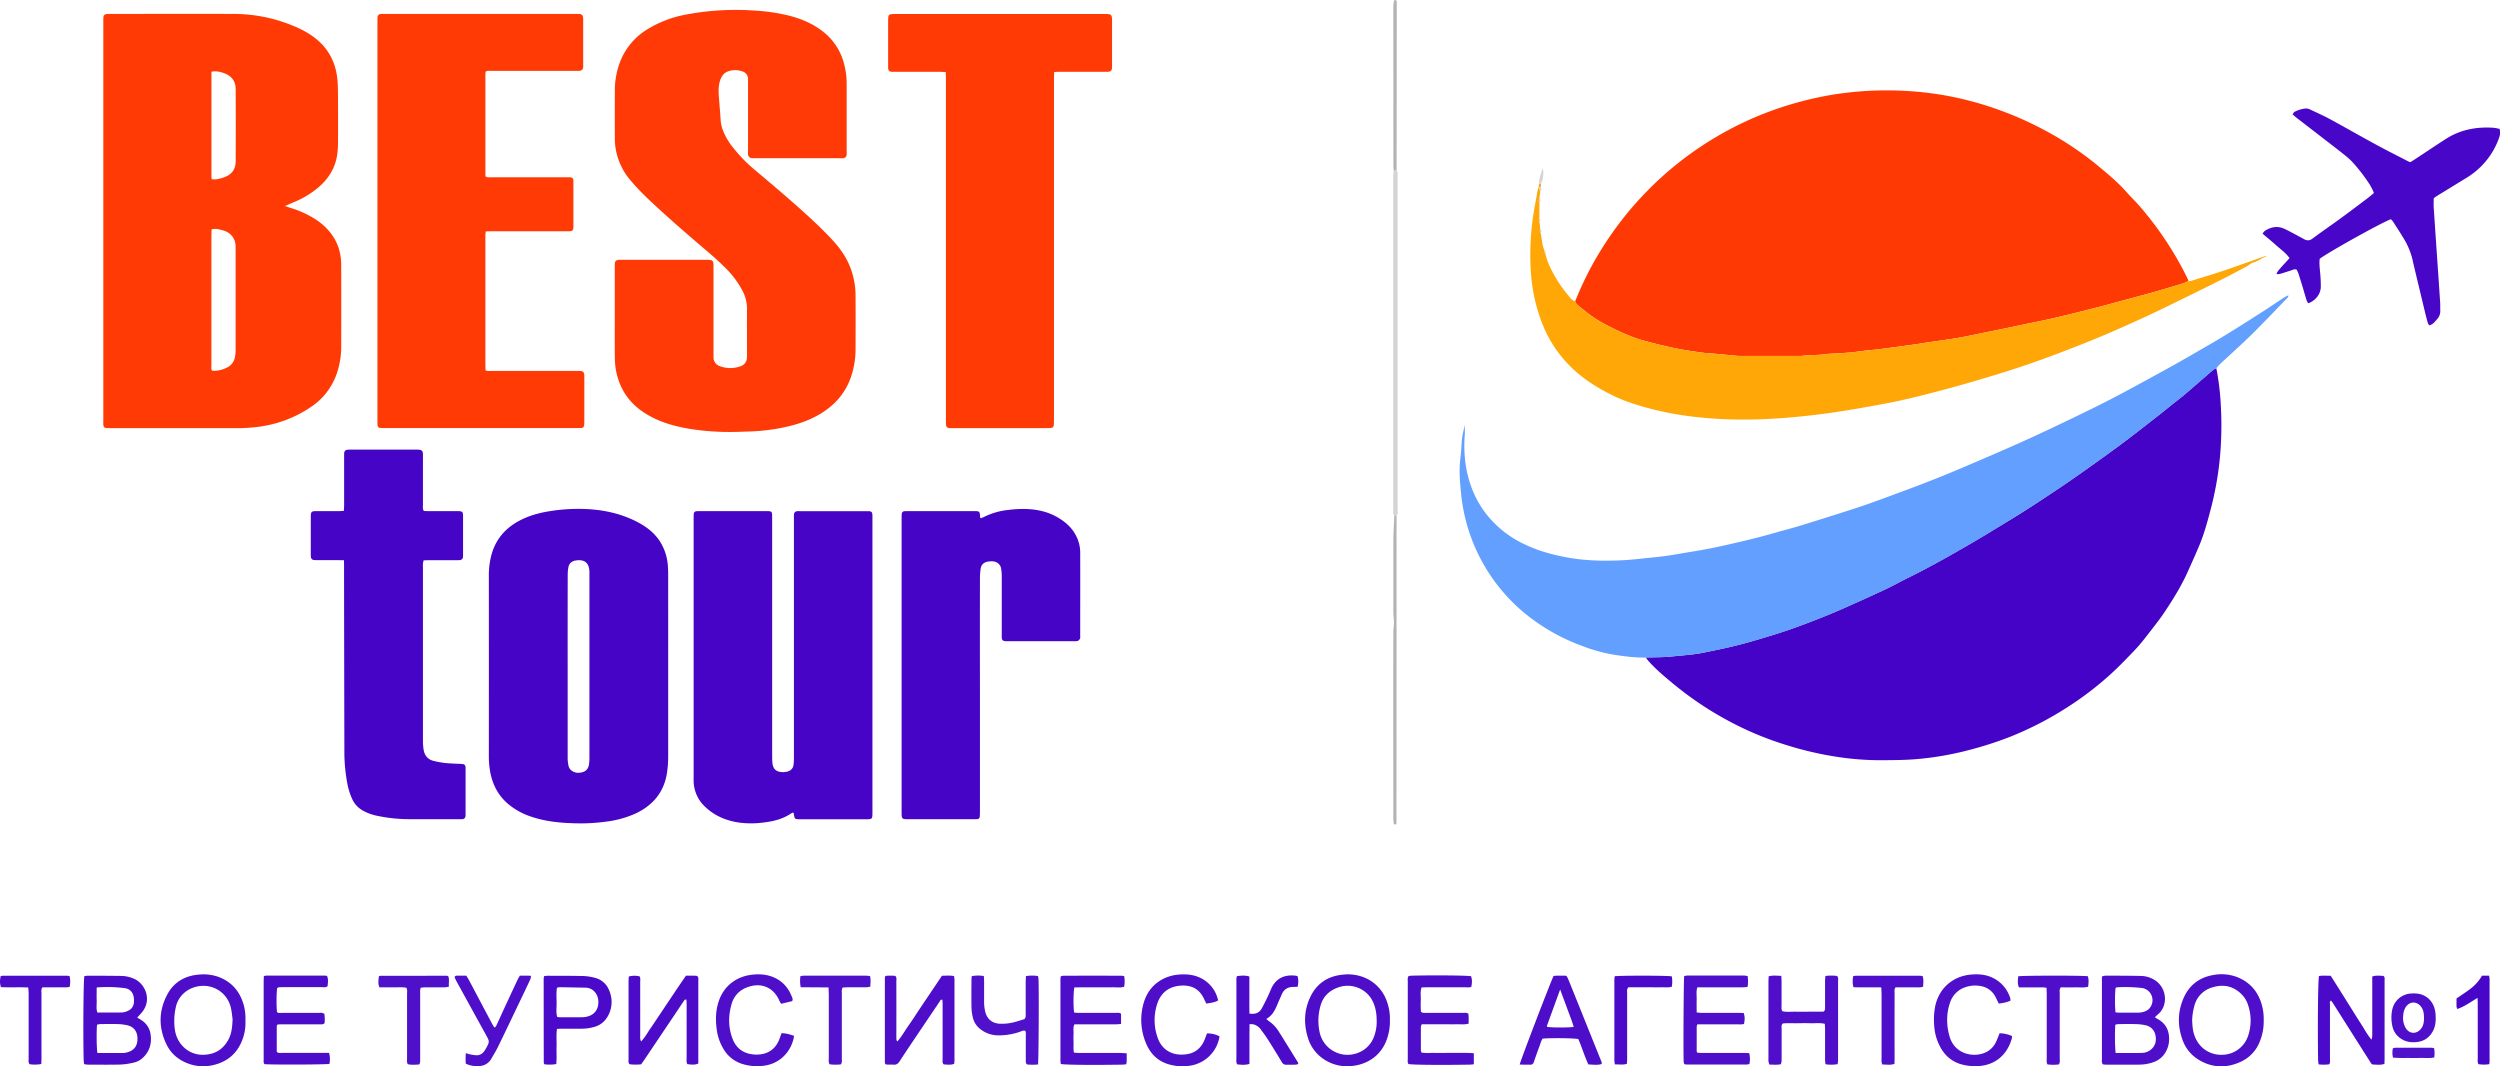 <svg id="Слой_1" data-name="Слой 1" xmlns="http://www.w3.org/2000/svg" viewBox="0 0 2134.02 910.25"><defs><style>.cls-3{fill:#ff3a05}.cls-5{fill:#629fff}.cls-7{fill:#4604c7}.cls-8{fill:#ffa706}.cls-9{fill:#4807c8}.cls-10{fill:#4c0bc9}.cls-11{fill:#4e0eca}.cls-12{fill:#4b0ac9}.cls-13{fill:#4d0dc9}.cls-14{fill:#4f0fca}.cls-15{fill:#5011ca}.cls-17{fill:#d4d4d5}.cls-18{fill:#b3b3b4}</style></defs><path d="M625.62 906.55a292.13 292.13 0 0115.84-33.28 298.12 298.12 0 0128.31-41.52 295 295 0 0124.78-26.66 286.46 286.46 0 0194.67-59.64 295.89 295.89 0 0154.94-15 290.48 290.48 0 0164.51-3.36 274.59 274.59 0 0173.65 14.39 290.11 290.11 0 0144.32 19.26 274.55 274.55 0 0145.72 30.59c8.34 6.94 16.7 13.89 23.92 22.07 3.8 4.32 8 8.32 11.72 12.66a285 285 0 0128.86 40 237.5 237.5 0 0112 22.35 4 4 0 01.16.93 31.6 31.6 0 01-3.9 1.77c-8.39 2.57-16.78 5.16-25.22 7.56-8.9 2.53-17.85 4.85-26.78 7.26-6.47 1.75-12.91 3.58-19.4 5.24-18.7 4.78-37.39 9.59-56.32 13.39-7.82 1.56-15.6 3.28-23.4 4.9-6.87 1.43-13.74 2.81-20.61 4.2s-14 3-21.09 4.2c-9.11 1.53-18.27 2.74-27.41 4.09-1.73.26-3.45.6-5.19.85-5.36.77-10.72 1.55-16.09 2.27-6.47.87-12.94 1.73-19.43 2.53-3.95.48-7.93.78-11.89 1.24s-8.2 1.19-12.32 1.52c-6.36.51-12.74.79-19.11 1.17a9.86 9.86 0 00-1.44.1c-6.76 1.32-13.71.46-20.48 1.64h-52.32c-1.11 0-2.24 0-3.35-.14-5.71-.53-11.41-1.11-17.12-1.64-4.45-.41-8.93-.57-13.34-1.21-7.57-1.08-15.15-2.18-22.63-3.76q-13.32-2.81-26.47-6.47c-11.9-3.34-23-8.78-33.86-14.52-7.54-4-14.21-9.14-20.72-14.56-1.44-1.2-3.05-2.39-3.51-4.42z" transform="translate(718.97 -649.43)" fill="#ff3904"/><path d="M1172.91 963.7a224.71 224.71 0 013.9 33.31 295.65 295.65 0 01-1.09 45.52 278.07 278.07 0 01-7.57 41.46c-2.77 10.5-5.57 21-9.76 31-3.08 7.37-6.37 14.65-9.63 21.94-5.48 12.3-12.53 23.73-20 34.9-4.5 6.77-9.63 13.14-14.62 19.58-3.33 4.28-6.7 8.57-10.44 12.5-6.71 7.06-13.47 14.11-20.65 20.68a274.1 274.1 0 01-38.48 29.3 281.91 281.91 0 01-49.93 25.34 310.63 310.63 0 01-32.87 10.44 264 264 0 01-44.84 7.77c-9.87.82-19.81.85-29.72.92a246.49 246.49 0 01-40.59-3.28 288.2 288.2 0 01-41-9.76 273.31 273.31 0 01-41.77-16.73 287.07 287.07 0 01-54.9-35.79c-7.22-6-14.5-12.06-20.79-19.14-.84-1-1.58-2-2.37-3 7.5-.3 15-.08 22.5-.9 8.88-1 17.83-1.41 26.61-3.2 9.23-1.87 18.46-3.76 27.61-6 7.9-1.93 15.72-4.23 23.52-6.57 8.1-2.43 16.22-4.89 24.18-7.74 14.29-5.11 28.45-10.56 42.35-16.65q18.64-8.19 37.11-16.79c7.08-3.31 13.9-7.17 20.92-10.63 16.07-7.91 31.67-16.66 47.18-25.59 7.2-4.15 14.37-8.35 21.45-12.68 12.82-7.83 25.73-15.51 38.28-23.74 14.83-9.71 29.6-19.51 44-29.82 11.69-8.35 23.42-16.66 34.88-25.32 9.68-7.32 19.21-14.85 28.78-22.32 3.27-2.55 6.46-5.21 9.7-7.8 3.87-3.09 7.84-6.06 11.61-9.27 8-6.84 15.92-13.81 23.91-20.68a13.08 13.08 0 012.53-1.26z" transform="translate(718.97 -649.43)" fill="#4503c7"/><path class="cls-3" d="M-475.79 825.28c2.2.74 3.68 1.26 5.18 1.74a83.1 83.1 0 0122.45 10.61c8.19 5.74 14.47 13 17.9 22.52a46.07 46.07 0 012.55 15.53q.09 34.79 0 69.57a69.92 69.92 0 01-3.21 21.26 55.9 55.9 0 01-21.64 29.64 103.07 103.07 0 01-47.07 17.76 149.39 149.39 0 01-18.19 1H-627.7c-2-.14-2.91-1-3.08-3-.09-1.12 0-2.24 0-3.36V667.84a37.68 37.68 0 01.1-3.83 2.7 2.7 0 012.44-2.55 24.89 24.89 0 013.35-.15c34.87 0 69.74-.08 104.61 0a133.32 133.32 0 0146.06 8c7.51 2.77 14.83 6 21.45 10.58 13.67 9.47 20.82 22.64 21.95 39.11.36 5.25.35 10.54.38 15.81.05 12.16.08 24.31 0 36.46a70.54 70.54 0 01-.9 11.45c-1.89 10.84-7.52 19.58-15.83 26.66A78.41 78.41 0 01-468.11 822c-2.34 1-4.67 2-7.68 3.28zm-62.57 20c0 1.73-.15 3.46-.15 5.18v111.28c0 1.37-.48 2.88.72 4.16a24 24 0 0012.46-2.67 12.22 12.22 0 006.86-8.73 33.6 33.6 0 00.62-6.16v-85.87a35 35 0 00-.08-3.83 13.61 13.61 0 00-4.07-8.94 15.52 15.52 0 00-6.68-3.63c-3.07-.77-6.13-1.88-9.68-.8zm.11-42.9c3.61.57 6.81-.38 10-1.41 6.87-2.25 10.4-6.68 10.44-13.81q.2-30.9 0-61.81c0-6.41-3.3-10.88-9.27-13.22-3.54-1.39-7.21-2.3-11.39-1.49v89.25c-.03.75.12 1.52.22 2.48z" transform="translate(718.97 -649.43)"/><path d="M-194.2 917.49v-39.35c0-1.12-.05-2.24 0-3.36.15-2.37 1.15-3.36 3.61-3.57 1.11-.09 2.24 0 3.36 0h70.54c6.56 0 6.78.23 6.78 6.74v76.32a7.85 7.85 0 005.43 7.72 25.45 25.45 0 0017.85 0 7.65 7.65 0 005.2-6.87c.12-1.27.12-2.56.12-3.83 0-12.64-.09-25.28 0-37.91a33.61 33.61 0 00-4.49-16.93 80.69 80.69 0 00-14.2-18.59c-4.78-4.69-9.73-9.25-14.85-13.59-17.55-14.9-35-29.95-51.68-45.79a200.39 200.39 0 01-14.14-15 55.13 55.13 0 01-12.74-27 56.22 56.22 0 01-.72-9.07q-.11-20.16 0-40.31a68.14 68.14 0 014.64-25.31 56.2 56.2 0 0123.12-27.35A96.13 96.13 0 01-133 661.79a227.94 227.94 0 0158.72-3.29 158.78 158.78 0 0128.88 4.29c10.95 2.82 21.17 7.21 30 14.46a50.24 50.24 0 0116 23.47A66.7 66.7 0 013.75 722v56.61a25.13 25.13 0 010 2.88 3.17 3.17 0 01-3.16 3c-1.11.1-2.24 0-3.35 0h-71c-1.12 0-2.24 0-3.35-.06a3.39 3.39 0 01-3.33-3.39c-.09-1.27 0-2.56 0-3.84v-60.43a6.66 6.66 0 00-4.88-6.41 18.35 18.35 0 00-11.78-.16c-4.19 1.36-6.28 4.71-7.43 8.75-1.21 4.22-1.14 8.53-.82 12.85.5 6.7 1.1 13.38 1.52 20.08a29.67 29.67 0 001.81 8.4 52.87 52.87 0 008 14.11 131.36 131.36 0 0020 20.61c16 13.46 32 27 47.41 41.21 6.61 6.19 13.15 12.49 19.26 19.25 6.38 7 11.61 14.85 14.8 23.9a66.92 66.92 0 013.88 22.09q.13 23 0 46.06a73.05 73.05 0 01-4 24c-4.54 12.86-12.77 22.71-24.19 30-10.53 6.75-22.16 10.57-34.31 13a171.25 171.25 0 01-28.55 3.26c-4.79.14-9.58.36-14.37.39a214.57 214.57 0 01-35.36-2.54c-12-1.94-23.76-5-34.57-10.9-9.6-5.24-17.57-12.17-23-21.83a56.75 56.75 0 01-6.89-23.26c-.28-3.34-.28-6.71-.29-10.07-.02-10.64 0-21.36 0-32.07z" transform="translate(718.97 -649.43)" fill="#ff3a06"/><path class="cls-3" d="M-304.28 710.46a9.6 9.6 0 00-.34 1.79v87.65c1.62 1.32 3.28.81 4.82.82h67.19c2.1.12 2.92.91 3.1 2.88.07.79 0 1.6 0 2.4v36.95c-.12 3.2-.73 3.83-4 3.89s-6.72 0-10.08 0h-55.67c-1.57 0-3.14.08-5 .13a25.29 25.29 0 00-.38 3v110.37c0 1.73.11 3.46.17 5.29 1.93.74 3.7.45 5.4.45h72c1.27 0 2.56 0 3.83.05 1.93.16 2.81 1.08 3 3.08a27.63 27.63 0 01.06 2.88v37a26.81 26.81 0 01-.13 3.35 2.61 2.61 0 01-2.59 2.37c-1.11.09-2.24 0-3.36 0h-164.62a32.61 32.61 0 01-3.83-.14 2.25 2.25 0 01-1.92-1.9 10 10 0 01-.15-1.9V669.26c0-1.6-.06-3.21.05-4.8a2.92 2.92 0 013-3.1c1.11-.1 2.23-.05 3.35-.05h162.7a35.11 35.11 0 013.84.11 2.87 2.87 0 012.53 2.51 18.28 18.28 0 01.15 2.87v37.43a23.83 23.83 0 010 2.39c-.23 2.18-1.2 3.14-3.36 3.28-1.28.08-2.56 0-3.84 0h-70.55c-1.79.1-3.59-.36-5.37.56z" transform="translate(718.97 -649.43)"/><path class="cls-5" d="M1172.91 963.7a13.08 13.08 0 00-2.48 1.33c-8 6.87-15.89 13.84-23.91 20.68-3.77 3.21-7.74 6.18-11.61 9.27-3.24 2.59-6.43 5.25-9.7 7.8-9.57 7.47-19.1 15-28.78 22.32-11.46 8.66-23.19 17-34.88 25.32-14.44 10.31-29.21 20.11-44 29.82-12.55 8.23-25.46 15.91-38.28 23.74-7.08 4.33-14.25 8.53-21.45 12.68-15.51 8.93-31.11 17.68-47.18 25.59-7 3.46-13.84 7.32-20.92 10.63q-18.43 8.64-37.11 16.79c-13.9 6.09-28.06 11.54-42.35 16.65-8 2.85-16.08 5.31-24.18 7.74-7.8 2.34-15.62 4.64-23.52 6.57-9.15 2.23-18.38 4.12-27.61 6-8.78 1.79-17.73 2.22-26.61 3.2-7.5.82-15 .6-22.5.9-9 .17-17.88-1-26.7-2.35a134.84 134.84 0 01-25.43-6.79 169.51 169.51 0 01-47.79-26A151.56 151.56 0 01528.25 1071c-1-10-1.91-20-.64-30.14.58-4.59.91-9.22 1.13-13.84.25-5.12 1.67-10 2.62-15 0 3.14.22 6.3-.05 9.42a108.21 108.21 0 00.12 18.18 96.88 96.88 0 004.07 21.13 86.48 86.48 0 0011.65 24 88.73 88.73 0 0030.69 27 121.47 121.47 0 0025.83 10.12 176.53 176.53 0 0025.84 5 209.45 209.45 0 0027.78 1.09c8.32-.1 16.59-.76 24.85-1.68 6.83-.76 13.68-1.31 20.48-2.25 7.43-1 14.8-2.46 22.22-3.62 9.94-1.56 19.8-3.51 29.61-5.73 14-3.18 28-6.45 41.83-10.46 6.75-2 13.57-3.68 20.29-5.72 11.92-3.63 23.8-7.4 35.68-11.17 7.15-2.27 14.31-4.54 21.4-7 9.34-3.27 18.63-6.72 27.92-10.17s18.58-6.9 27.79-10.53c8.92-3.5 17.79-7.16 26.62-10.89q18.54-7.86 37-15.93c9.51-4.17 19-8.41 28.41-12.8q18.47-8.62 36.79-17.55c10.33-5 20.66-10.13 30.82-15.52 15.39-8.16 30.68-16.52 45.92-24.95 9.79-5.41 19.43-11.11 29.13-16.67 16.77-9.63 33.06-20 49.34-30.48 5.92-3.79 11.71-7.78 17.59-11.63a33.22 33.22 0 013.38-1.68c.27 1.32-.69 2.06-1.44 2.83-9.85 10.17-19.56 20.48-29.65 30.42-8.61 8.47-17.67 16.49-26.49 24.75-1.41 1.27-2.6 2.77-3.87 4.17z" transform="translate(718.97 -649.43)"/><path class="cls-3" d="M180.84 710.9c-.05 2.33-.13 4.22-.13 6.11v291.18c0 6.67 0 6.68-6.57 6.68h-82.5c-2.19-.16-3-1-3.17-3.36V716.97c0-1.89-.06-3.78-.09-6-1.71-.1-3.1-.25-4.49-.25H45.98c-1.28 0-2.56.06-3.83 0-2-.15-2.78-1-3-3.08-.07-.8 0-1.6 0-2.4v-38.38c0-5 .47-5.47 5.48-5.48h177.48c1.44 0 2.88-.06 4.32 0 2.78.16 3.7 1.09 3.85 3.79v42.21c-.17 2.18-1.11 3.16-3.27 3.32-1.28.08-2.56 0-3.84 0H184.3c-.95 0-1.9.1-3.46.2z" transform="translate(718.97 -649.43)"/><path d="M-41.85 1343a12.21 12.21 0 00-1.9.82c-6.94 4.72-14.85 6.67-23 7.67a80.91 80.91 0 01-20.57.19c-11.4-1.52-21.57-5.68-29.95-13.76a30.54 30.54 0 01-9.61-21.29c-.06-1.44 0-2.88 0-4.32v-219.2c0-1.6 0-3.21.08-4.8a2.38 2.38 0 012.4-2.49c1.11-.11 2.24-.09 3.35-.09h55.66c5.5 0 5.54 0 5.54 5.69v202c0 2.4 0 4.8.23 7.19.5 5.26 3.1 7.67 8.42 7.9a15.22 15.22 0 003.81-.32c3.31-.7 5.42-2.7 5.82-6.14a53.75 53.75 0 00.3-6.22v-204.37a27.44 27.44 0 01.06-2.87 2.79 2.79 0 012.72-2.8 24 24 0 012.4 0h59.01c1.84.14 2.6.83 2.77 2.64.1 1.11.06 2.24.06 3.36v250.9c0 6.06 0 6.06-6.19 6.07h-55.64c-4.53-.06-4.57-.1-5.31-4.79a6 6 0 00-.46-.97z" transform="translate(718.97 -649.43)" fill="#4704c7"/><path class="cls-7" d="M-148.6 1218.48v75.79a100.17 100.17 0 01-1 14.8c-2.51 16.51-12 27.83-26.91 34.81a86 86 0 01-23.89 6.75 162.06 162.06 0 01-28.69 1.55c-12.33-.35-24.56-1.61-36.34-5.6a59.55 59.55 0 01-19.64-10.76c-8.58-7.21-13.4-16.53-15.45-27.4a76 76 0 01-1.17-14.3q.06-76.51 0-153a66.78 66.78 0 012.47-18.95c3.54-12.09 11-21.1 21.92-27.33 8.44-4.83 17.63-7.45 27.16-9a156.26 156.26 0 0128.66-2c16.16.46 31.72 3.51 46.23 11 8.09 4.16 15.12 9.51 20 17.39a44.43 44.43 0 016.39 20.37c.25 3.34.25 6.71.25 10.06q.03 37.94.01 75.82zm-85.81-.74v78.67a30.21 30.21 0 00.84 7.09 6.8 6.8 0 002.26 3.53c3.17 2.49 6.85 2.54 10.47 1.22 3-1.1 4.3-3.73 4.71-6.73a45.89 45.89 0 00.3-6.21v-158.29c-.44-7.07-4-10.07-11-9.25a7.47 7.47 0 00-.95.12c-3.08.64-5.32 2.33-5.94 5.5a35.35 35.35 0 00-.65 6.65q-.07 38.85-.04 77.7z" transform="translate(718.97 -649.43)"/><path class="cls-8" d="M625.62 906.55c.46 2 2.07 3.22 3.51 4.42 6.51 5.42 13.18 10.59 20.72 14.56 10.91 5.74 22 11.18 33.86 14.52q13.13 3.68 26.47 6.47c7.48 1.58 15.06 2.68 22.63 3.76 4.41.64 8.89.8 13.34 1.21 5.71.53 11.41 1.11 17.12 1.64 1.11.1 2.24.14 3.35.14h52.31c6.77-1.18 13.72-.32 20.48-1.64a9.86 9.86 0 011.44-.1c6.37-.38 12.75-.66 19.11-1.17 4.12-.33 8.21-1.05 12.32-1.52s7.94-.76 11.89-1.24c6.49-.8 13-1.66 19.43-2.53 5.37-.72 10.73-1.5 16.09-2.27 1.74-.25 3.46-.59 5.19-.85 9.14-1.35 18.3-2.56 27.41-4.09 7.07-1.19 14.07-2.78 21.09-4.2s13.74-2.77 20.61-4.2c7.8-1.62 15.58-3.34 23.4-4.9 18.93-3.8 37.62-8.61 56.32-13.39 6.49-1.66 12.93-3.49 19.4-5.24 8.93-2.41 17.88-4.73 26.78-7.26 8.44-2.4 16.83-5 25.22-7.56a31.6 31.6 0 003.9-1.77 10.06 10.06 0 002.34-.14c9.14-2.82 18.32-5.52 27.38-8.58 12.07-4.08 24-8.45 36.07-12.68a1.89 1.89 0 011.26 0c-4.41 1.73-8.11 4.94-12.85 5.9h-.3l-.08.31c-1.45 1-2.85 2-4.38 2.87-5.91 3.18-11.81 6.37-17.8 9.4q-15.4 7.79-30.91 15.36c-12.92 6.32-25.79 12.76-38.86 18.76-14.38 6.6-28.83 13.06-43.47 19q-24.18 9.87-48.8 18.65c-14.45 5.13-29.09 9.76-43.8 14.1C958 977.37 941 982 924 986.34c-11.44 2.95-23 5.6-34.6 7.76-17 3.17-34 6.21-51.07 8.47-13.65 1.8-27.32 3.23-41 4.08a418.2 418.2 0 01-45.07.57c-20.83-1-41.41-3.45-61.61-8.7-11.46-3-22.76-6.45-33.41-11.74-14.41-7.15-27.76-15.78-38.78-27.72a105.71 105.71 0 01-20.63-32.61 146.68 146.68 0 01-9.68-40.45 204.48 204.48 0 01-.6-28.75 222.09 222.09 0 013.18-29.54c1.06-6 2.17-11.93 3.26-17.89 1.36.23 1.21 1.62 1.84 2.41-.21 2-.41 3.94-.62 5.91a5.1 5.1 0 00-.15 4.52v12.73a3.57 3.57 0 00.12 3.56l.63 5.91a3.52 3.52 0 00.45 3.67c.18 1 .37 2 .55 3.05a1.27 1.27 0 00.3 1.78 33.18 33.18 0 002.56 10.69 1.27 1.27 0 00.48 1.76c1.48 7.07 4.75 13.42 8.22 19.66a111.65 111.65 0 0011.52 16.31c1.56 1.94 3.02 4.16 5.73 4.77z" transform="translate(718.97 -649.43)"/><path class="cls-7" d="M118.2 1091.79a21.42 21.42 0 002.43-.92 60 60 0 0121.52-6.19 97 97 0 0115.32-.75c9.72.4 19 2.59 27.38 7.73 6.25 3.83 11.48 8.62 14.81 15.29a31.11 31.11 0 013.45 13.84c.07 23.83 0 47.66 0 71.5a5.33 5.33 0 01-.2 2.35 4.26 4.26 0 01-1.92 1.88 7.6 7.6 0 01-2.84.22h-57.09a17.58 17.58 0 01-1.92 0c-2-.19-2.9-1-3-3-.09-1.27 0-2.56 0-3.83v-49a44.22 44.22 0 00-.56-6.18 6.65 6.65 0 00-1-2.68c-2.42-3.58-6.08-3.78-9.85-3.29s-6.06 2.58-6.58 6a59 59 0 00-.64 8.6q-.06 46.55 0 93.09v105.57a42.35 42.35 0 01-.19 4.78 2.08 2.08 0 01-2 1.83 27.43 27.43 0 01-2.87.07H55.82c-4.79 0-5.12-.38-5.18-5.23v-250.49c0-1.6 0-3.2.11-4.79a2.46 2.46 0 012.52-2.4c.95-.09 1.91-.06 2.87-.06h56.15c4.49 0 5.27-.12 5.31 5-.07.27.24.51.6 1.06zm-543.58 35.85c-2.17 0-3.76-.06-5.34-.07h-16.8a31.16 31.16 0 01-3.35-.09 2.81 2.81 0 01-2.72-2.82 27.62 27.62 0 01-.08-2.88v-31.67c.12-3.84.6-4.34 4.55-4.37h19.19c1.4 0 2.8-.15 4.49-.25.09-1.81.22-3.37.22-4.93v-40.78c0-1.28 0-2.56.08-3.83a2.78 2.78 0 012.44-2.57 14.75 14.75 0 012.39-.14h58.06c3.46.16 4.25.9 4.31 4.28.06 3.2 0 6.4 0 9.59v33.59c0 1.55-.43 3.21.82 4.9 1.38.05 2.95.14 4.52.14h24c4.54 0 4.89.38 4.9 5v31.67a21.13 21.13 0 01-.06 2.39 2.77 2.77 0 01-2.79 2.73 31.35 31.35 0 01-3.36.09h-22.55c-1.58 0-3.16.08-4.93.13a26.76 26.76 0 00-.55 2.9c-.09 1.11 0 2.24 0 3.35v147.78a47.47 47.47 0 00.58 7.63c.82 5.05 3.7 8.45 8.78 9.61a81.23 81.23 0 009.89 1.74c4.61.45 9.25.53 13.88.8 2.39.14 3.11.86 3.26 3.2.06 1 0 1.92 0 2.88v35c0 1.12.05 2.25-.06 3.36a2.76 2.76 0 01-2.81 2.69c-1 .08-1.92 0-2.88 0-14.08 0-28.15.11-42.23 0a134.22 134.22 0 01-27.61-2.91 41.85 41.85 0 01-12.1-4.44 21.09 21.09 0 01-8.78-9.22 54.24 54.24 0 01-4.41-13.64 144.8 144.8 0 01-2.58-26.69q-.17-78.91-.28-157.84c.07-1.89-.02-3.78-.09-6.31z" transform="translate(718.97 -649.43)"/><path class="cls-9" d="M1321.91 836.58c-7 2.28-53.81 28.36-60.76 33.78-.54 4.2.12 8.48.45 12.77a102.51 102.51 0 01.48 11.48c-.22 6-4.51 11.41-10.65 13.7a10.38 10.38 0 01-1.38-2.25c-1.42-4.57-2.72-9.19-4.11-13.77-1-3.21-2-6.41-3-9.58a27.1 27.1 0 00-1.57-3.24c-2-.52-3.36.4-4.85.87-3.2 1-6.39 2.06-9.61 3a10.78 10.78 0 01-2.6 0c.66-2.29 2.12-3.56 3.3-5s2.57-2.85 3.86-4.27l3.91-4.29c-3.11-4.46-7.37-7.36-11.14-10.74s-7.74-6.62-11.86-10.12a10.14 10.14 0 011.82-2.33c5.27-3.44 10.85-4.57 16.81-1.84 1.59.74 3.17 1.51 4.72 2.34 4 2.1 7.9 4.2 11.81 6.37 2.6 1.44 4.81 1.62 7.46-.37 7.66-5.75 15.6-11.13 23.34-16.78s15.64-11.63 23.42-17.49c1.9-1.42 3.68-3 5.68-4.65a47.17 47.17 0 00-3.73-7.42 147.14 147.14 0 00-13-17.18 60 60 0 00-7.6-7.27c-6.22-5-12.59-9.84-18.91-14.73q-11.57-8.94-23.15-17.87c-1-.77-1.9-1.66-3.1-2.72.66-.81 1.08-1.73 1.8-2.12a26.38 26.38 0 018.64-2.75 7.79 7.79 0 014.65.82c5.62 2.69 11.34 5.19 16.8 8.16 13.2 7.16 26.23 14.64 39.43 21.8 9 4.88 18.13 9.46 27.21 14.16.57.29 1.17.51 1.92.83.91-.54 1.87-1.07 2.78-1.67 9.21-6 18.36-12.22 27.64-18.17 12.45-8 26.25-10.53 40.82-9.54a37.43 37.43 0 015.09 1 12.33 12.33 0 01-.37 7.3 64.8 64.8 0 01-21.5 30c-4.35 3.46-9.33 6.15-14.07 9.12-6 3.72-12 7.35-18 11.05-.8.49-1.53 1.11-2.32 1.69 0 2.66-.14 5.21 0 7.74q1.52 23.21 3.14 46.4c.79 11.64 1.61 23.28 2.36 34.92.15 2.23 0 4.48.11 6.71a10.1 10.1 0 01-2.74 7.46c-1.86 2.08-3.48 4.61-6.82 5.23a15.33 15.33 0 01-1.25-2.55c-.82-2.92-1.56-5.87-2.27-8.82q-4.71-19.58-9.39-39.16c-.59-2.49-1.07-5-1.73-7.46a63.27 63.27 0 00-6.83-15.79c-3-5.07-6.28-10-9.47-15a16 16 0 00-1.67-1.76z" transform="translate(718.97 -649.43)"/><path class="cls-10" d="M-601.87 1518.05c1.26.76 2.5 1.46 3.69 2.24a17 17 0 017.82 12.59c.93 7.22-.83 13.61-6.06 18.87a16.41 16.41 0 01-8.21 4.69 62.4 62.4 0 01-11.33 1.7c-9.41.24-18.84.09-28.26.07a22.66 22.66 0 01-2.91-.42 28.38 28.38 0 01-.4-2.94c-.57-21.11-.25-67.47.54-72.11a14.07 14.07 0 012.56-.44q14.61 0 29.22.18a28.41 28.41 0 0110.23 2.25c9.23 3.69 16 17 7.78 28.06-1.32 1.77-2.93 3.31-4.67 5.26zm-34 30.25h22.21a14.34 14.34 0 003.74-.74c5.64-1.62 8.44-5.65 8.3-11.86-.13-5.83-3.13-9.83-8.66-11.09a42.57 42.57 0 00-8-1c-5.1-.15-10.21-.08-15.31 0a13.32 13.32 0 00-2.57.54c-.51 6.54-.36 20.07.34 24.15zm-.56-56c0 4-.14 7.49 0 11s-.66 6.94.6 10.44c7.16 0 14.16.09 21.15-.07a13.92 13.92 0 005-1.42 8.2 8.2 0 005-7.06 17.75 17.75 0 000-3.34c-.36-4.89-3-8.24-7.78-8.94a117.33 117.33 0 00-23.92-.58z" transform="translate(718.97 -649.43)"/><path class="cls-11" d="M1120.39 1517.8c1.34.81 2.13 1.32 2.95 1.78 6.29 3.59 9.17 9.18 9.25 16.25a21.9 21.9 0 01-4.74 14.28 19.34 19.34 0 01-9.44 6.27 37 37 0 01-11.32 1.83c-9.59.09-19.18 0-28.77 0a20.67 20.67 0 01-2.28-.24c-1.23-1.57-.78-3.22-.79-4.76v-70.2a12.24 12.24 0 012.8-.73c9.91 0 19.82 0 29.72.2a23.15 23.15 0 0113.93 4.5c9.3 7.17 9.77 21.17 1.57 28.12-.86.74-1.63 1.53-2.88 2.7zm-33.39 30.46c7.59 0 14.93.13 22.26-.07a12.38 12.38 0 007.2-2.33c4.19-3.13 5.43-7.41 4.55-12.32a10.66 10.66 0 00-8.8-9 43 43 0 00-8.08-.92c-5-.15-9.91-.07-14.86 0a13.4 13.4 0 00-2.58.51c-.52 6.03-.38 20.16.31 24.13zm-.17-34.62c1.36.08 2.46.2 3.55.2h14.37a21.89 21.89 0 004.29-.25c2.84-.6 5.53-1.57 7.32-4.11a10.53 10.53 0 00-7.13-16.72 130.69 130.69 0 00-21-.57 4.24 4.24 0 00-1.27.47c-.67 3.53-.76 15.83-.1 20.98z" transform="translate(718.97 -649.43)"/><path class="cls-12" d="M1260.51 1482.63c3.25-.72 6.57-.19 10-.32 3 4.69 5.87 9.27 8.75 13.85s5.61 8.93 8.41 13.39 5.71 9.25 8.69 13.79c2.86 4.37 5.22 9.09 9 13.57a17.51 17.51 0 00.65-3.09V1483c3.4-1.24 6.56-.6 9.52-.54 1.36 1.09 1 2.45 1 3.69v66.17c0 1.73-.08 3.47-.12 5.26-3.38 1.14-6.57.62-9.71.52-1.23 0-1.79-1.23-2.39-2.17-2.75-4.31-5.52-8.61-8.25-12.93q-11.81-18.62-23.59-37.25c-.49-.78-1.09-1.5-1.64-2.23-1.52.84-.92 2.09-.93 3.09v46c0 1.72.4 3.51-.57 5.31a35.5 35.5 0 01-9.11.07c-.16-1.26-.39-2.33-.42-3.41-.48-25.7-.14-67.81.71-71.95z" transform="translate(718.97 -649.43)"/><path class="cls-10" d="M-171.71 1538.4c3.47-3.59 5.48-7.57 8-11.18s5-7.41 7.5-11.12 5.14-7.71 7.72-11.56 5-7.44 7.48-11.14 5-7.36 7.61-11.12h7.33a21.08 21.08 0 012.18.22c1.42 1.31 1 2.83 1 4.21v70.54c-3.27 1.46-6.36.88-9.35.53-1-1.85-.61-3.64-.62-5.37v-45.07c0-1.55-.09-3.11-.14-4.54-1.35-.43-1.78.33-2.2 1-2.86 4.24-5.68 8.5-8.53 12.74q-12.83 19.1-25.66 38.18c-.71 1-1.47 2.06-2.3 3.22a42.39 42.39 0 01-9.82-.05c-1.34-1.32-.91-2.83-.92-4.22v-66.12c0-1.55.13-3.1.2-4.55a18.26 18.26 0 019.25-.12c.88 1.63.5 3.42.5 5.14v45.07c-.01 1.49-.34 3.1.77 5.31z" transform="translate(718.97 -649.43)"/><path class="cls-13" d="M36.87 1482.47a38.94 38.94 0 018.36 0c1.48 1.42.93 3.11.93 4.63q.06 22.8 0 45.58c0 1.44 0 2.88.08 4.32 0 .4.4.78.76 1.45 3.84-4.36 6.5-9.29 9.7-13.81 3.33-4.69 6.4-9.57 9.6-14.36s6.24-9.28 9.36-13.93l9.41-14c3.46-.06 6.76-.42 10.3.27a19.56 19.56 0 01.41 2.85v69.09c0 .94-.16 1.88-.25 2.94-3 1.25-6 .63-8.8.54-1.52-1.25-1.08-2.79-1.08-4.17v-48.44c0-.9-.15-1.81-.23-2.65-1.52-.21-1.81.84-2.3 1.58q-8.3 12.34-16.6 24.64c-5.88 8.76-11.81 17.49-17.56 26.33-1.4 2.15-2.94 3.19-5.48 2.9-2.2-.24-4.46.28-6.68-.36a5.2 5.2 0 01-.44-1.4v-72.45a6.26 6.26 0 01.51-1.55z" transform="translate(718.97 -649.43)"/><path class="cls-11" d="M1213.35 1520.44a45.33 45.33 0 01-3.42 18.24 31.33 31.33 0 01-15.64 16.83c-12.41 5.89-24.76 5.7-36.65-1.59a32.24 32.24 0 01-13.75-17.31c-4.33-12.31-3.93-24.59 1.6-36.39 4.7-10 12.9-16.21 23.78-18.31a37.65 37.65 0 0121.7 1.69c10.31 4.18 17 11.65 20.35 22.17a45 45 0 012.03 14.67zm-61.1.39c.23 2.53.28 5.1.72 7.61 2.46 14 13.14 21.82 25.25 21.37a23.65 23.65 0 0021.87-16.35 41.1 41.1 0 00-.16-26.32 22.41 22.41 0 00-4.75-8.23c-7.16-7.7-15.93-9.69-25.75-6.62a22 22 0 00-15.16 15.31 53.38 53.38 0 00-2.02 13.23z" transform="translate(718.97 -649.43)"/><path class="cls-13" d="M-509.46 1520.57a41.23 41.23 0 01-3.4 18.34c-4.76 11-13.32 17.35-24.8 19.84a36.4 36.4 0 01-19.88-1.18c-8.55-3-15.2-8.3-19.19-16.4-7-14.29-6.89-28.85.57-42.84 5.67-10.64 15.21-16.12 27.25-17a38.21 38.21 0 0116.07 1.85c11.8 4.29 18.84 12.74 22.06 24.65a44.41 44.41 0 011.32 12.74zm-11-1.29c-.31-2.26-.56-5.62-1.28-8.87a24.37 24.37 0 00-7.7-13.51c-13.64-11.85-35.59-5.05-39.39 12a52.69 52.69 0 00-.8 19.94c1.84 11.67 11.5 21.58 25.06 20.94 9.32-.44 16-4.66 20.45-12.73 2.91-5.22 3.41-10.92 3.7-17.77zm987.92.9a44.91 44.91 0 01-1.84 14c-4.37 15.46-16.76 24.25-31.95 25.31a35.31 35.31 0 01-19.89-4.27 33.52 33.52 0 01-16.44-20.36c-3.45-11.4-3.12-22.85 1.85-33.73 5.49-12 15.19-18.63 28.43-19.75a36.84 36.84 0 0118.76 2.79 33.83 33.83 0 0118.87 21.18 42 42 0 012.21 14.83zm-11.28.47c-.08-1.75-.06-3.52-.27-5.26-.73-6-2.42-11.56-6.38-16.23a24 24 0 00-26.59-6.72c-7.18 2.63-12.27 7.42-14.51 14.8a46.37 46.37 0 00-1.08 22.72 24.35 24.35 0 0024.58 19.87c8.27-.27 17.77-4.71 21.82-15.11a36.33 36.33 0 002.43-14.07z" transform="translate(718.97 -649.43)"/><path class="cls-14" d="M772.9 1482.66c.26 3.33.5 6.15-.18 9.25-1.54.11-2.94.29-4.33.3h-38.47c-1.2 3.66-.47 7.18-.59 10.64s0 7 0 10.79c1.46.15 2.67.37 3.88.38h31.68c1.57 0 3.14.1 4.61.15 1 3.51 1 5 .22 9.36-2.58.57-5.29.21-8 .27s-5.12 0-7.67 0H730a6.75 6.75 0 00-.65 1.87v21.11a5 5 0 00.45 1.21c1.23.08 2.62.24 4 .24h35.52c1.58 0 3.16.09 4.84.14a20.45 20.45 0 01.19 9.3 12.12 12.12 0 01-2.35.48h-50.87a18.58 18.58 0 01-2.4-.33 11.89 11.89 0 01-.49-2c-.4-6.46-.06-69.74.41-73.17a13.72 13.72 0 012.58-.48h49a24.88 24.88 0 012.67.49z" transform="translate(718.97 -649.43)"/><path class="cls-10" d="M-482.32 1492.8c-.7 3.48-.8 15.56-.18 20.52 1.16 1.17 2.68.71 4.05.72h31.2c1.71 0 3.54-.47 5.18.93a33.58 33.58 0 01.17 7.82c-1.31 1.37-2.82 1-4.2 1h-31.19c-1.58 0-3.16.08-4.68.12-.35.62-.76 1-.76 1.42v21.86c1.28 1.49 2.81 1 4.19 1h40.43a18.5 18.5 0 01.31 9.4c-3.86.63-49.73.78-55.28.21-1.13-1-.82-2.34-.82-3.58V1488c0-1.73.1-3.46.16-5.34a10.33 10.33 0 012-.46h49.91a16.42 16.42 0 012 .26c1.31 2.94.76 5.91.48 8.77-1.52 1.31-3.19.85-4.74.85h-33.59c-1.58.15-3.22-.27-4.64.72z" transform="translate(718.97 -649.43)"/><path class="cls-13" d="M242.79 1548.54v7.32a12.18 12.18 0 01-.47 2.07c-1.29.1-2.54.28-3.79.3-26.16.39-48 .17-51.94-.54a18.69 18.69 0 01-.36-2.67v-69.54c0-.79.12-1.58.2-2.56a8.61 8.61 0 012.23-.6q24.94-.06 49.89 0a13.84 13.84 0 012.08.34 25.47 25.47 0 010 9.09c-3.53 1-7.06.35-10.53.45-3.67.12-7.35 0-11 0h-10.58l-10.39.08c-.89 3.57-1 16.35-.22 21.45 1.14.1 2.36.3 3.58.3h31.66c1.56 0 3.21-.41 4.83.75v8.69c-1.37.11-2.6.31-3.82.31h-35.97c-1.4 2.78-.62 5.53-.76 8.17s-.07 5.12 0 7.67-.29 5.4.34 8.32c1.32.11 2.55.29 3.78.29h36c1.53.08 3.09.21 5.24.31zm296.31-.02v9.4c-1.45.12-2.69.29-3.94.31-26 .38-48.06.16-51.75-.5-1.13-1.36-.68-3-.69-4.56v-65.68c0-1.55-.43-3.2.76-4.92.75-.08 1.66-.26 2.58-.29 19.06-.48 46.57-.22 50.72.46.87 3.19.91 4.46.27 8.87-1.43 1-3.07.58-4.63.58h-32.61c-1.73 0-3.47.08-5.3.13-1.33 3.64-.56 7.16-.66 10.6a79.45 79.45 0 00.12 10.16c1.6 1.31 3.1.92 4.49.93h31.17c1.56 0 3.2-.34 4.81.72.09 1 .24 2.12.26 3.22 0 1.73 0 3.47-.06 5.27-3.59 1-6.94.44-10.24.53s-6.72 0-10.07 0h-19.64a6.87 6.87 0 00-.78 2c-.05 6.87 0 13.74 0 20.61a5.6 5.6 0 00.53 1.51c3.58.72 7.25.24 10.88.32 3.84.09 7.68 0 11.51 0h11c3.65 0 7.31-.09 11.27.33z" transform="translate(718.97 -649.43)"/><path class="cls-14" d="M801.07 1557.89c-3.27.67-6.42.29-9.76.26-.28-1.1-.59-2-.72-2.87a16 16 0 010-2.4v-65.2c0-1.57.12-3.14.19-4.83 3.68-1.09 7.07-.45 10.8-.43.09 2 .21 3.59.21 5.15v20.14c0 1.56-.36 3.19.67 4.9 3.76.91 7.75.3 11.69.41s8 0 12 0 8 0 11.54-.07c1.53-1.32 1.22-2.68 1.22-3.91v-22.06c0-1.39.17-2.78.28-4.43a35.36 35.36 0 0110.07 0c1.24 1.71.75 3.52.76 5.23v66.63a32.41 32.41 0 01-.38 3.4 32.07 32.07 0 01-10.35.07c-.14-1.36-.37-2.58-.37-3.8v-25.88c0-1.57-.13-3.13-.21-4.82-4.22-1-8.2-.39-12.13-.5s-8-.07-12 0-8-.27-11.74.22c-1.42 1.31-1 2.83-1 4.22v25.41c-.09 1.59.24 3.21-.77 5.16z" transform="translate(718.97 -649.43)"/><path class="cls-10" d="M347.5 1483v15.93c0 5.26-.06 10.45.05 15.7 4.77.74 8.23-.41 10.39-4.17 1.82-3.18 3.37-6.52 5-9.82 1-2.16 2-4.36 2.91-6.58 3.65-8.82 10.8-12.89 20.72-11.82.63.07 1.24.24 2 .4 1 2.94.77 5.87.16 9.07-1.19.06-2.27.18-3.35.16-4.79-.06-8.32 1.86-10.25 6.4-1.12 2.64-2.34 5.24-3.44 7.9-2.08 5-4.24 10-9.7 13a19.5 19.5 0 002 1.79 29 29 0 018.3 8.53c5.64 8.9 11.14 17.89 16.69 26.86a5.12 5.12 0 01.26 1.24 7.25 7.25 0 01-2 .65c-2.72.08-5.44 0-8.15.06a4 4 0 01-3.87-2.25c-3.9-6.42-7.8-12.83-11.83-19.17-1.88-3-4-5.79-6.07-8.61a11.38 11.38 0 00-6.12-4.4 17.89 17.89 0 00-3.55-.21c0 3.94-.08 7.6-.09 11.25v22.67c-3.67 1.15-7.06.75-10.49.4-1-1.82-.64-3.62-.64-5.32v-68.08a10.73 10.73 0 01.5-1.92c3.5-.45 6.91-.82 10.57.34z" transform="translate(718.97 -649.43)"/><path class="cls-13" d="M578.25 1558.11c1.12-4.63 26.7-71.23 28.92-75.56a21.21 21.21 0 012.24-.26h8.09a9.4 9.4 0 01.91.52 1 1 0 01.29.38c.59 1.3 1.21 2.6 1.75 3.92q13.86 34.42 27.7 68.86a2.87 2.87 0 01.13.93 4.94 4.94 0 01-.14.8c-3.58 1.12-7.33.45-11.25.36-3.34-7.13-5.52-14.65-8.6-21.66-3.43-.83-23-1.06-30.44-.39-1.36 1.86-1.87 4.22-2.7 6.43-1.68 4.48-3.27 9-4.82 13.52a3 3 0 01-3.17 2.31c-2.83-.08-5.66.05-8.91-.16zm46.1-32.11c-1.54-5.39-3.68-10.5-5.56-15.7s-3.92-10.55-6-16.25c-3.89 10.68-7.6 20.84-11.29 31-.09.25.11.6.17.91 3.44.69 17.95.76 22.68.04z" transform="translate(718.97 -649.43)"/><path class="cls-11" d="M311.35 1531.52c4.58.12 7.78.93 10.68 2.61a30 30 0 01-23.11 24.6 42.08 42.08 0 01-18.55-.33c-10.25-2.45-17.22-8.91-21.12-18.52a51.25 51.25 0 01-1.85-34.72c4.55-15.37 17.23-22.81 29.88-23.82 6.45-.51 12.75 0 18.69 2.94a27.8 27.8 0 0114.87 19.12c-3 1.87-6.49 2-10.08 2.75-.58-1.2-1.16-2.3-1.66-3.44-3.66-8.29-9.77-12.24-18.86-12-7.78.23-14.36 3-18.7 9.77a24.54 24.54 0 00-2.78 6.07 44.55 44.55 0 00.79 29.6c3.25 8.5 10.46 13.43 19.6 13.49a28.11 28.11 0 007.55-.88c6.5-1.82 10.54-6.35 12.87-12.53.61-1.6 1.21-3.23 1.78-4.71zm685.73-27.83a33.26 33.26 0 01-9.9 2.35c-.8-1.64-1.58-3.19-2.32-4.74-3.1-6.52-8.35-9.88-15.45-10.49a25.31 25.31 0 00-10.86 1.35 20.47 20.47 0 00-13.12 13.65 41.64 41.64 0 00-1.87 7.92 49 49 0 001.91 21.31c4.67 14.15 19.36 16.86 28.78 13.42a18.27 18.27 0 0010.46-9.34c1.19-2.42 2.09-5 3.21-7.7a28 28 0 0110.58 2.37 10.85 10.85 0 01-.14 2c-4.39 15.69-16.13 23.31-29.48 23.69a43.9 43.9 0 01-14.22-1.7c-8.12-2.5-13.85-7.76-17.69-15.17a43.48 43.48 0 01-4.87-17.42 60.73 60.73 0 01.9-17.19c3.59-16 16-25.64 31.07-26.71 6.31-.46 12.45 0 18.21 2.94a28.44 28.44 0 0114.76 17.42 7.37 7.37 0 01.04 2.04z" transform="translate(718.97 -649.43)"/><path class="cls-12" d="M-243.55 1527.79c-.7 5.14-.18 10.06-.33 15s.28 9.83-.28 14.93a32.8 32.8 0 01-10.11.19 5 5 0 01-.54-1.44q-.08-35.92-.07-71.84a11 11 0 01.42-2 26.72 26.72 0 012.84-.28c10.22 0 20.44 0 30.65.23a44.5 44.5 0 019.44 1.41 17.57 17.57 0 0112.53 10.83 24.43 24.43 0 01-1.7 23 18.56 18.56 0 01-11.31 8.28 38.77 38.77 0 01-10.88 1.44h-16.77c-1.23-.03-2.46.14-3.89.25zm0-35.18c-.65 4.28-.34 8.42-.29 12.55s-.58 8.22.43 12.24a9.42 9.42 0 001.62.35h19.66a18.28 18.28 0 002.86-.23c7.63-1.21 11.68-6.58 11-14.25-.56-6-5-10.67-10.85-10.75-7.34-.11-14.69-.3-22-.41a11.53 11.53 0 00-2.46.5z" transform="translate(718.97 -649.43)"/><path class="cls-11" d="M-42.72 1504l-9.46 2.26a25.28 25.28 0 01-1.46-2.49c-5-11.76-16-16.17-28-11.39a20.79 20.79 0 00-12.79 14c-3 10.24-3 20.54 1.1 30.54 3.42 8.23 10 12.2 18.72 12.68a25 25 0 008-.81c6.26-1.75 10.42-6 12.79-12 .69-1.75 1.29-3.54 2-5.41 4 0 7.33 1.18 10.68 2.24a30.52 30.52 0 01-11.08 19.42 29.68 29.68 0 01-14.42 6.06 42.3 42.3 0 01-19.4-1.7 28.23 28.23 0 01-15.53-12.87 42.75 42.75 0 01-5.58-16.22c-1.07-8-1-15.94 1.54-23.73 4.64-14.49 16.53-22.18 29.85-23.25a37.45 37.45 0 0112.4.74c10.65 2.71 17.43 9.56 20.94 19.83a2.68 2.68 0 010 .94 10 10 0 01-.3 1.16z" transform="translate(718.97 -649.43)"/><path class="cls-15" d="M167.12 1558.05a46.24 46.24 0 01-9.41 0c-1.38-1.22-1-2.58-1.05-3.81v-20.15c0-1.57.33-3.2-.47-4.73-1.86-.57-3.44.45-5.07 1a55.51 55.51 0 01-18.39 2.86A24.6 24.6 0 01118 1528a17.28 17.28 0 01-6.6-10.28 42.25 42.25 0 01-1.1-8c-.14-8.32-.06-16.64 0-25a15.81 15.81 0 01.28-2.06 29.66 29.66 0 0110.26-.08c.08 1.5.22 2.9.23 4.3v16.79a37.14 37.14 0 001 9.51c1.64 6.24 5.83 9.7 12.34 10.11a40.23 40.23 0 0011.42-1.11c3.41-.76 6.72-1.94 9.67-2.81 1.45-1.8 1.06-3.46 1.07-5v-26.87c0-1.56.13-3.12.21-4.85a31.73 31.73 0 0110.24-.07 13.41 13.41 0 01.44 2c.54 7.11.17 69.65-.34 73.47z" transform="translate(718.97 -649.43)"/><path class="cls-11" d="M-321.38 1557.38a53.91 53.91 0 01.09-9 30.66 30.66 0 003.05.94 40 40 0 006.12.92 7.57 7.57 0 006.19-3.14 21.27 21.27 0 002.07-3.22c2.79-5.09 2.76-5.56 0-10.55q-12.6-22.87-25.17-45.76c-.75-1.36-1.36-2.81-1.92-4a1.92 1.92 0 012.15-1.29h7.87c.77 1.27 1.56 2.45 2.22 3.69q9.88 18.62 19.75 37.25c.58 1.09 1.28 2.12 2 3.37 1.45-.74 1.79-2 2.29-3.08 2.37-5.06 4.65-10.16 7-15.23q5.24-11.29 10.53-22.58c.54-1.14 1.23-2.2 1.92-3.43h6.8c.77 0 1.55.08 2.7.13a11.87 11.87 0 01-.49 2.83c-2.62 5.64-5.31 11.26-8 16.88-6.48 13.53-12.93 27.09-19.5 40.58-1.81 3.72-4 7.29-6.09 10.85a12 12 0 01-9.43 5.83 22.47 22.47 0 01-12.15-1.99z" transform="translate(718.97 -649.43)"/><path class="cls-14" d="M886.9 1492.28c-8.28-.14-15.92 0-23.66-.11-1.13-3.25-.7-6.19-.43-9.38a11.57 11.57 0 012.36-.49h54.64a18.65 18.65 0 012.39.35c1.06 3.07.5 6 .43 9.07-2.83.87-5.39.44-7.9.5-2.71.08-5.43 0-8.15 0h-7.46c-1.38 1.85-.85 3.67-.85 5.37q-.07 27.32 0 54.63c0 1.74-.06 3.48-.09 5.32-3.64 1.33-7 .5-10.3.57-1.14-2-.73-3.84-.73-5.54v-54.64c-.06-1.72-.15-3.44-.25-5.65zm116.88-9.46c4.22-.73 55.27-.75 59.42-.07 1 2.86.64 5.8.29 9-4.06 1-8 .37-12 .49s-7.66 0-11.32 0c-1.49 1.76-.93 3.6-.93 5.28v55.11c0 1.71.41 3.5-.66 5.38a36.7 36.7 0 01-9.82 0c-1-1.8-.62-3.6-.62-5.3v-54.63c0-1.73-.1-3.46-.17-5.42-2.7-.64-5.23-.32-7.73-.37h-15.83c-1.48-3.43-.78-6.49-.63-9.47z" transform="translate(718.97 -649.43)"/><path d="M-11.74 1492.3l-23.74-.16a28.54 28.54 0 01-.24-9.49 22.72 22.72 0 012.83-.37h53.24a32.08 32.08 0 013.35.35c.73 3 .42 5.86.21 9a19.87 19.87 0 01-3.15.56H4.93c-1.56 0-3.12.14-4.64.21-1 1.94-.67 3.73-.67 5.44v54.67c0 1.71.42 3.51-.75 5.46a36.18 36.18 0 01-9.69-.06c-1.11-1.77-.67-3.57-.68-5.26v-54.68c-.07-1.68-.17-3.41-.24-5.67zm-349.39 65.78c-3.24.19-6.52.49-9.74-.23-1.06-1.79-.62-3.59-.63-5.3v-54.68c0-1.72.43-3.51-.62-5.3-3.73-.69-7.56-.26-11.36-.33s-7.66 0-11.62 0c-1.37-3.22-.76-6.31-.52-9.18a5.56 5.56 0 01.61-.5.94.94 0 01.45-.16q28.29 0 56.6-.09a9.15 9.15 0 011.57.31c1.23 2.88.29 5.87.59 9.06a26.22 26.22 0 01-3.48.54h-16.31c-1.4 0-2.79.2-4.21.31-.76 2-.51 3.73-.51 5.45v54.68c-.07 1.73.31 3.53-.82 5.42z" transform="translate(718.97 -649.43)" fill="#4f10ca"/><path class="cls-10" d="M-694.88 1492.36c-8.16-.41-15.81.11-23.32-.32-1-3.66-1-5-.22-9.38a12 12 0 012.16-.36h54.18a23.3 23.3 0 012.44.29c.9 3.07.65 6 .22 9.16-2.6.83-5.16.37-7.66.45-2.72.07-5.43 0-8.15 0h-7.47c-1.39 1.86-.86 3.68-.86 5.37q-.06 27.32 0 54.65c0 1.73-.09 3.46-.14 5.46a30.81 30.81 0 01-9.93.19c-1.37-1.52-.9-3.19-.9-4.72v-57.05c-.07-1.1-.22-2.16-.35-3.74z" transform="translate(718.97 -649.43)"/><path class="cls-12" d="M659.36 1482.78c4.25-.71 44.62-.67 48.72.07a24.93 24.93 0 010 8.87c-3.22.91-6.42.36-9.58.46s-6.07 0-9.1 0h-18.34c-1.6 1.68-1.08 3.36-1.09 4.89v57.03c0 1.09-.16 2.17-.27 3.47-3.44 1-6.72.33-10.18.43a29 29 0 01-.46-3.54v-68.53a29.87 29.87 0 01.3-3.15z" transform="translate(718.97 -649.43)"/><path class="cls-17" d="M471.14 1089.63a5.75 5.75 0 01-.77-1.68c-.12-1.26-.07-2.55-.07-3.83V801.01c0-2.07.21-4.14.31-6.21l2.61.18a9.09 9.09 0 01.79 2.16c.13 1.43 0 2.87 0 4.31v282.21c0 2 .75 4.18-.85 6z" transform="translate(718.97 -649.43)"/><path class="cls-9" d="M1405.93 1557.81a29.28 29.28 0 01-9.27 0c-1-1.81-.61-3.61-.61-5.33v-46c0-1.55-.1-3.1-.17-5.22-5.91 3.45-11 7.32-17.28 9.47a9.3 9.3 0 01-.66-2.18c-.08-2.38 0-4.76 0-6.85 4.39-3 8.58-5.64 12.44-8.67a37.45 37.45 0 009.32-10.76h6a18.1 18.1 0 01.46 2.87v69.91c0 .76-.16 1.53-.23 2.76z" transform="translate(718.97 -649.43)"/><path class="cls-11" d="M1360.16 1518c.12 4.57-.6 8.93-3.12 12.85a16.64 16.64 0 01-12.42 8c-4.73.6-9.2.2-13.39-2.36a16.69 16.69 0 01-8-10.92 32.87 32.87 0 01-.26-13.79 17.38 17.38 0 0116.4-14.29 25.38 25.38 0 017.13.45c7.43 1.76 12.33 7.66 13.37 15.73.24 1.48.22 2.93.29 4.33zm-10 .45c0-4.48-.67-7.26-2.4-9.57-3.83-5.13-10.11-4.83-13.44.61a15.44 15.44 0 00-1.85 6.39 17.34 17.34 0 001.85 10.68c3.1 5.6 9.46 6 13.35.94 2.12-2.67 2.48-5.79 2.54-9.02z" transform="translate(718.97 -649.43)"/><path class="cls-18" d="M471.14 1089.63h2q0 131.37-.08 262.73c0 .25-.33.5-.5.74a1.27 1.27 0 01-1.84-.95 30.1 30.1 0 01-.33-4.75q0-43.39-.05-86.78 0-35.71.07-71.44c0-2.38.33-4.76.47-7.14a21 21 0 000-2.38c-.15-2.55-.46-5.09-.47-7.63v-61.37c0-5.89.45-11.78.67-17.67.13-1.12.07-2.24.06-3.36zM473.22 795l-2.61-.18c-.05-1.75-.16-3.51-.16-5.26q0-67.14-.06-134.28a33.36 33.36 0 01.56-5.17c.05-.29.73-.67 1.1-.65a1.55 1.55 0 011.05.75 3.2 3.2 0 01.22 1.4v4.31l-.14 137.16c.02.62.03 1.26.04 1.92z" transform="translate(718.97 -649.43)"/><path class="cls-15" d="M1323.74 1552.24a17.36 17.36 0 01-.14-7.91 7.07 7.07 0 011.81-.52q15.77-.06 31.51 0a9.16 9.16 0 011.89.4 24.23 24.23 0 01.13 7.84c-4 .93-7.94.33-11.85.44s-7.63.06-11.45 0a118.57 118.57 0 01-11.9-.25z" transform="translate(718.97 -649.43)"/><path class="cls-17" d="M595 806c-.54-4.72 1.83-8.73 2.81-13.07 1.32 3.27.55 9.26-1.38 13.53zm.06 16.69a5.1 5.1 0 01.15-4.52 3.39 3.39 0 01-.15 4.52zm.77-10.43c-.63-.79-.48-2.18-1.84-2.41.19-.81.37-1.61.56-2.41.14 1 0 2.28 1.67 2 .89 1.62.89 1.62-.39 2.82zm.43 36.3a3.52 3.52 0 01-.45-3.67c1.38 1.51 1.4 1.65.45 3.67zm-1.08-9.56a3.57 3.57 0 01-.12-3.56c1.13 1.56 1.14 1.87.12 3.56zm4.97 26.84a1.27 1.27 0 01-.48-1.76c.87.39 1.42.92.48 1.76zm-3.04-12.45a1.27 1.27 0 01-.3-1.78c.93.45 1.37.99.3 1.78z" transform="translate(718.97 -649.43)"/><path class="cls-8" d="M596.22 809.46c-1.68.26-1.53-1-1.67-2 .16-.48.31-1 .47-1.45l1.43.46c-.08.98-.15 1.98-.23 2.99z" transform="translate(718.97 -649.43)"/><path class="cls-18" d="M1202.83 874.23l.08-.31h.3v.32z" transform="translate(718.97 -649.43)"/><path class="cls-5" d="M1235.26 900.52l-.93 1 1-.93z" transform="translate(718.97 -649.43)"/><path class="cls-5" d="M1235.32 900.59l.44-.42c0 .1 0 .24-.11.28a1.23 1.23 0 01-.39.07z" transform="translate(718.97 -649.43)"/></svg>